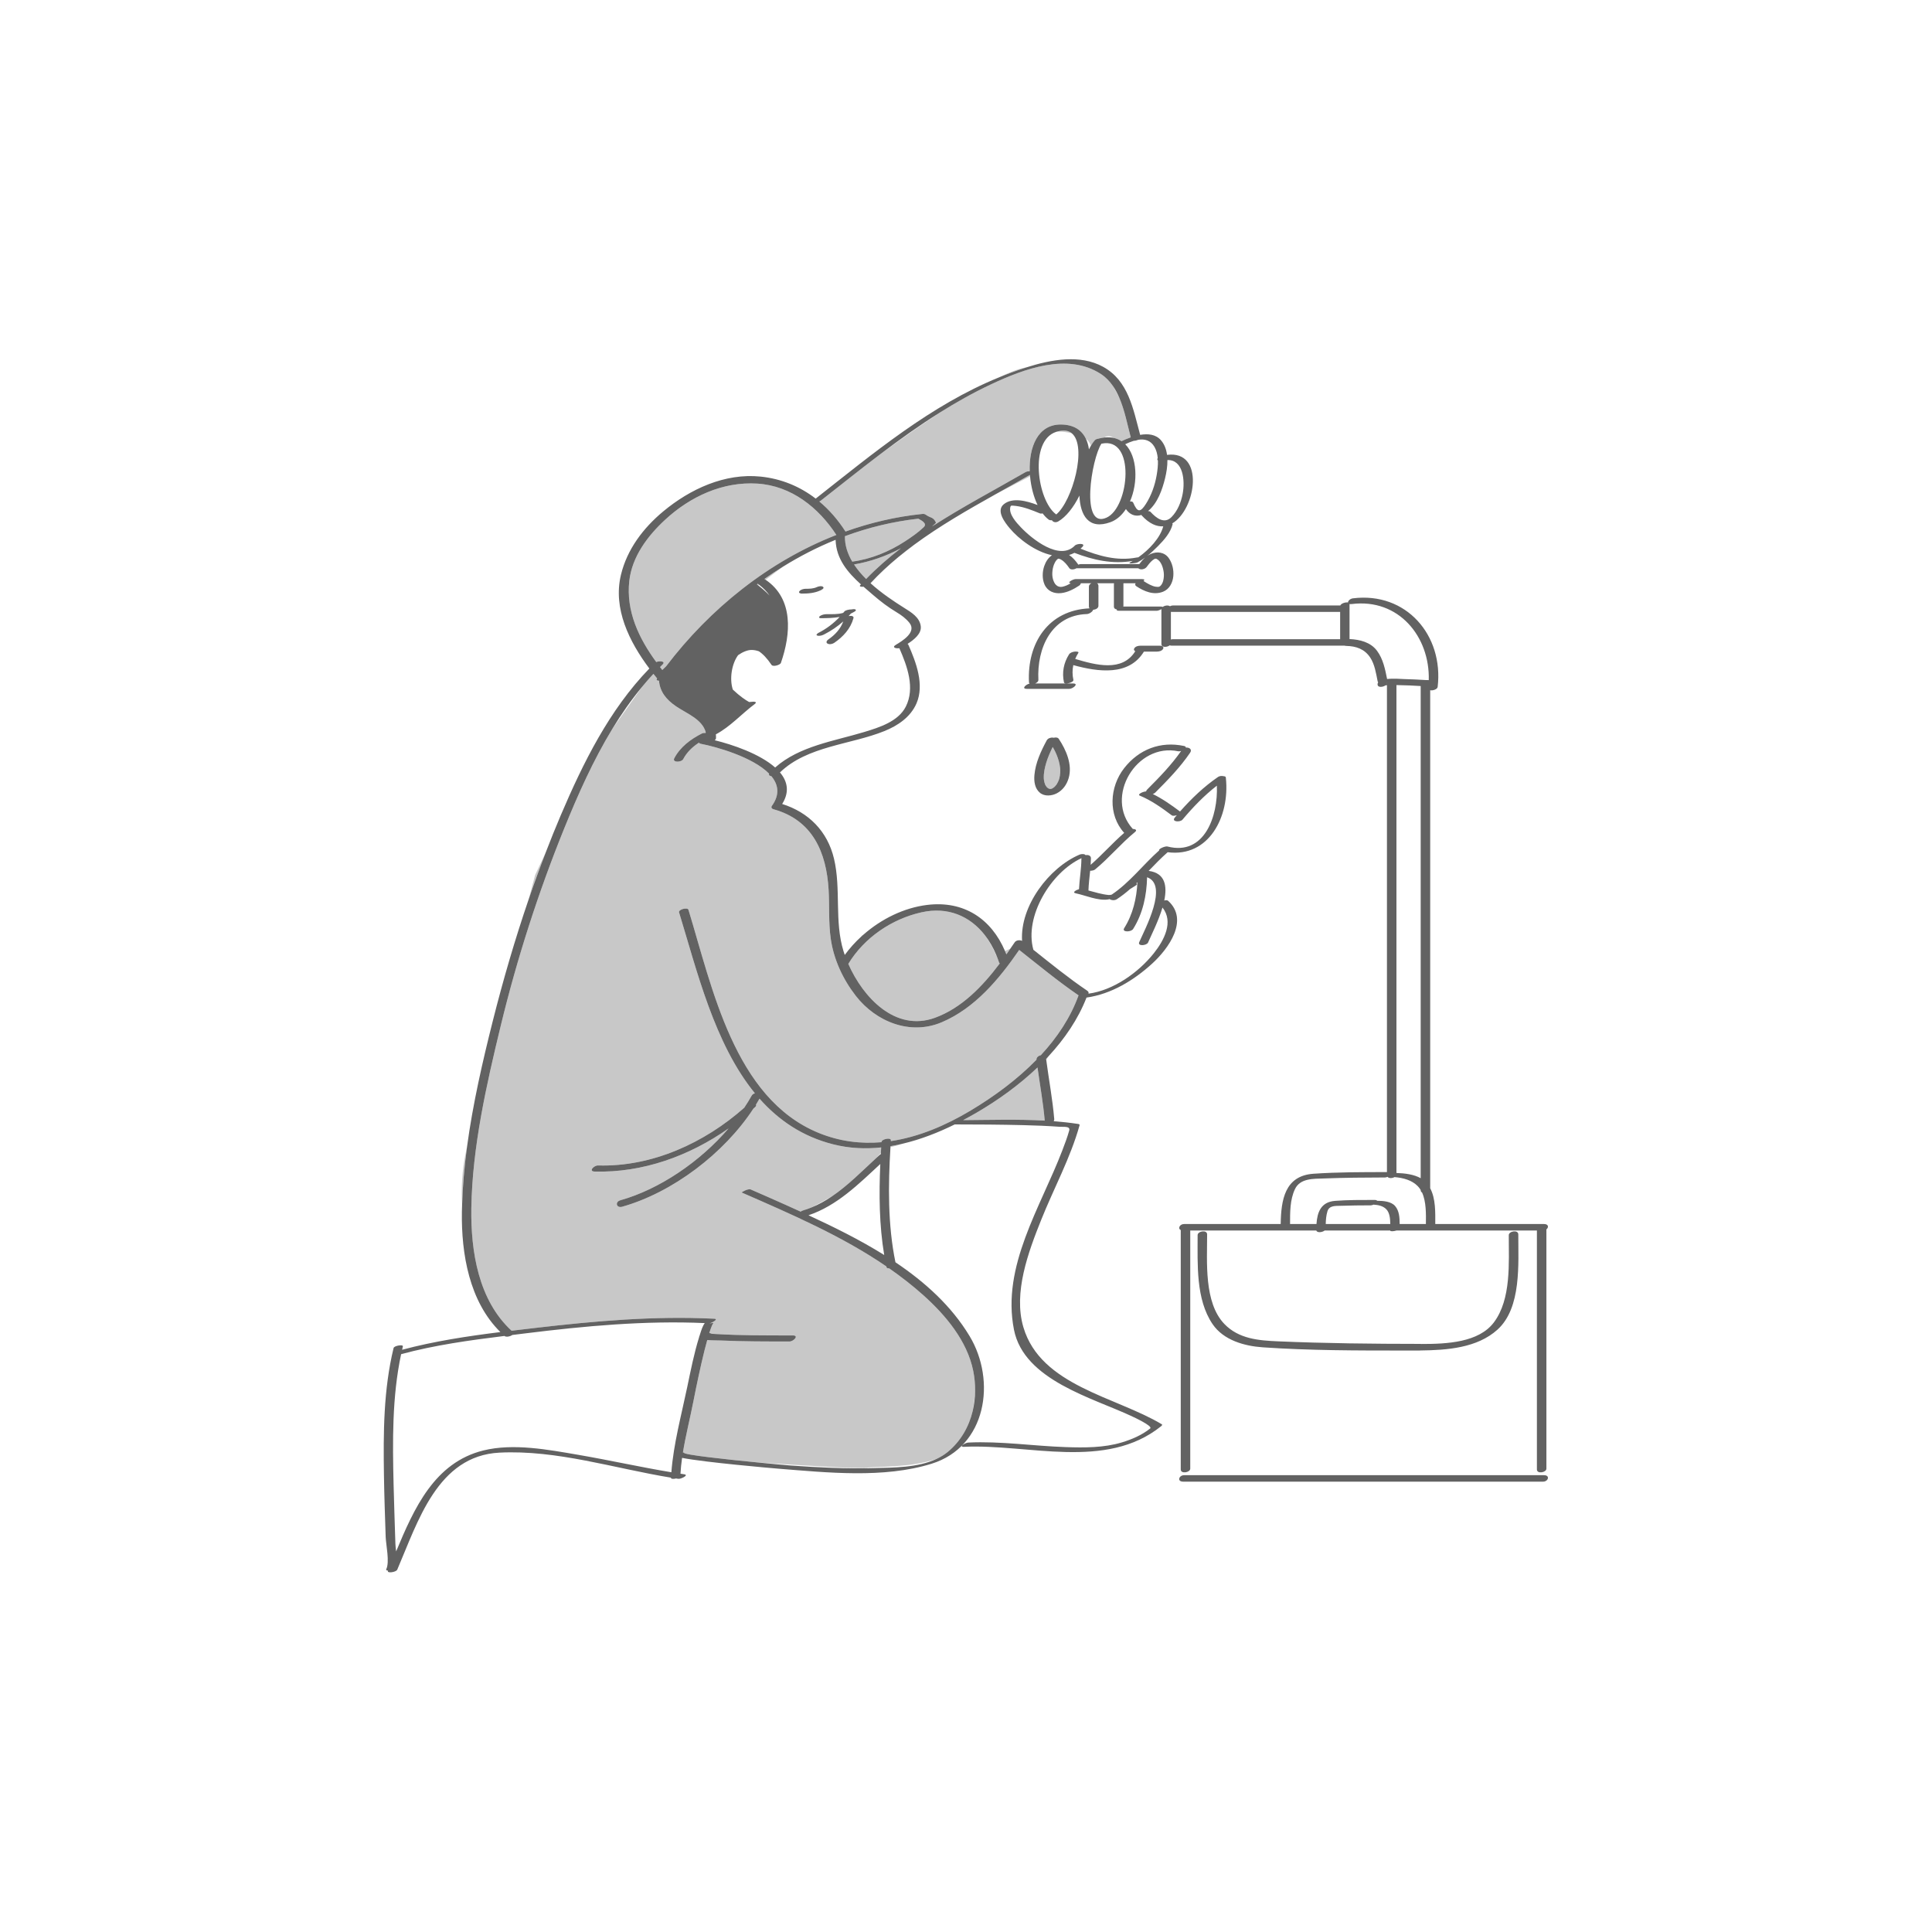 <?xml version="1.0" standalone="no"?>
<svg version="1.1" id="Layer_1" xmlns="http://www.w3.org/2000/svg" xmlns:xlink="http://www.w3.org/1999/xlink" x="0px" y="0px" width="595.28px" height="595.28px" viewBox="0 0 595.28 595.28" enable-background="new 0 0 595.28 595.28" xml:space="preserve">
<path id="color_x5F_2" fill="#c8c8c8" d="M168.133,262.696c-1.828,4.732-3.566,9.501-5.211,14.306
	c1.222-4.629,1.965-7.407,1.965-7.407L168.133,262.696z M233.482,179.86c-0.091,0.067-0.182,0.135-0.271,0.203
	c0.13,0.096,0.281,0.21,0.441,0.334c0.087-0.068,0.173-0.136,0.261-0.204C233.768,180.083,233.634,179.967,233.482,179.86z
	 M235.516,178.393c0.022,0.01,0.048,0.017,0.067,0.03c0.112,0.072,0.216,0.149,0.325,0.223c1.763-1.36,3.58-2.741,5.351-4.052
	C239.31,175.803,237.393,177.066,235.516,178.393z M281.672,167.839c-1.65,1.217-3.264,2.474-4.838,3.773L281.672,167.839z
	 M143.554,354.927c-1.202,5.612-1.484,11.194-1.183,16.538c0.174-6.034,0.72-12.108,1.538-18.18
	C143.788,353.842,143.668,354.392,143.554,354.927z M303.449,288.135c-4.504-5.785-11.297-8.898-19.59-7.023
	c-9.145,2.068-17.592,7.819-22.483,15.875c4.558,10.388,14.512,20.999,26.644,16.623c8.249-2.976,14.682-9.662,20.017-16.75
	c-0.102-0.093-0.184-0.208-0.23-0.352c-0.254-0.779-0.538-1.538-0.847-2.279l-0.072,0.032
	C306.887,294.261,305.801,291.374,303.449,288.135z M311.292,292.303l-1.631,0.725c0.144,0.338,0.296,0.668,0.431,1.016
	C310.506,293.46,310.891,292.884,311.292,292.303z M325.788,132.966c1.515,0.005,3.059,0.216,4.427,0.52
	C329.19,132.656,327.74,132.411,325.788,132.966z M257.458,166.323c-0.047,0.019-0.093,0.04-0.14,0.059
	c0.049,0.004,0.098,0.007,0.145,0.011C257.462,166.37,257.459,166.347,257.458,166.323z M265.554,288.261l-0.162,0.284
	c0.216-0.197,0.44-0.385,0.66-0.578C265.73,288.154,265.554,288.261,265.554,288.261z M252.438,154.508
	c3.089,2.577,5.792,5.705,8.072,9.267c7.557-2.705,15.44-4.561,23.562-5.408c0.53-0.055,0.837,0.005,0.984,0.124
	c0.058,0.018,0.109,0.041,0.152,0.072c1.575,1.147,2.309,0.625,3.163,2.412c0.004,0.114-0.043,0.204-0.14,0.272
	c-0.345,0.329-0.699,0.648-1.055,0.967c9.399-6.062,19.418-11.327,28.842-16.767c0.284-0.164,0.791-0.253,1.257-0.26
	c-0.246-7.317,2.423-14.373,9.512-14.384c4.075-0.006,6.532,1.74,7.797,4.396c0.843,0.661,1.307,1.43,1.552,2.123
	c0.385-0.655,0.784-1.233,1.196-1.688c0.244-0.27,0.717-0.433,1.197-0.486c0.049-0.016,0.082-0.039,0.135-0.053
	c0.584-0.147,1.137-0.236,1.671-0.293c0.018-0.013,0.034-0.028,0.052-0.041c0.873-0.654,1.936-0.357,2.855,0.186
	c0.855,0.2,1.627,0.534,2.311,0.987c0.856-0.401,1.823-0.817,2.849-1.176c-1.009-3.822-1.86-8.347-3.559-12.273
	c-0.635-1.243-1.283-2.447-1.924-3.54c-0.993-1.443-2.192-2.707-3.685-3.685c-10.218-6.701-23.783-1.578-33.854,3.152
	c-5.503,2.584-10.759,5.543-15.854,8.744c-6.353,4.206-12.804,8.781-18.392,12.862c-6.169,4.678-12.224,9.528-18.323,14.312
	C252.729,154.393,252.596,154.453,252.438,154.508z M237.717,248.876c-0.014-0.049-0.025-0.098-0.023-0.15
	c-0.023-0.11,0.008-0.242,0.126-0.406c2.535-3.505,2-6.567-0.14-9.163c-0.531-0.081-0.895-0.338-0.699-0.773
	c-5.036-5.138-16.242-8.288-21.014-9.203c-0.392-0.075-0.551-0.216-0.564-0.385c-1.999,1.297-3.748,2.936-4.882,5.084
	c-0.559,1.058-3.496,1.138-2.754-0.268c1.832-3.469,5.022-5.835,8.452-7.59c0.397-0.203,0.806-0.235,1.153-0.163
	c0.029-0.076,0.059-0.151,0.087-0.228c-1.097-4.04-5.765-5.715-9.135-8c-3.045-2.065-4.99-4.497-5.271-7.903
	c-0.554-0.004-0.926-0.173-0.631-0.591c0.023-0.033,0.047-0.064,0.07-0.097c-0.02-0.02-0.043-0.036-0.062-0.058
	c-0.366-0.445-0.73-0.902-1.094-1.362c-1.252,1.34-2.448,2.729-3.614,4.144l-9.012,12.754c-5.926,9.731-10.633,20.307-14.836,30.674
	c-8.004,19.739-14.572,40.169-19.588,60.871c-4.402,18.165-8.771,37.414-9.056,56.188c-0.2,13.292,2.175,28.363,12.401,37.762
	c2.531-0.302,5.056-0.596,7.563-0.888c18.056-2.101,36.348-3.709,54.536-2.824c0.005,0,0.01-0.001,0.015-0.001
	c0,0-0.001,0.001-0.002,0.002c0.106,0.005,0.214,0.008,0.32,0.013c1.542,0.078-0.879,1.397-1.504,1.413
	c1.884-0.047,1.337-0.654,0.732,0.894c-0.252,0.644-0.487,1.292-0.694,1.952c-0.017,0.053-0.03,0.106-0.047,0.16
	c0.214,0.021,0.414,0.062,0.582,0.134c0.065,0.028,0.114,0.06,0.162,0.092c0.443,0.03,0.888,0.045,1.315,0.07
	c7.891,0.472,15.818,0.429,23.719,0.436c1.961,0.002,0.162,1.868-1.068,1.867c-7.055-0.006-14.123,0.006-21.174-0.306
	c-1.287-0.057-2.771-0.003-4.166-0.154c-0.3,1.067-0.586,2.137-0.853,3.213c-1.292,5.229-2.4,10.503-3.439,15.788
	c-0.997,5.075-2.343,10.376-3.206,15.646c0.224,0.01,0.368,0.047,0.36,0.111c-0.077,0.62,13.009,2.031,22.74,2.983
	c14.899,1,31.558,2.007,33.362,1.646c2.458-0.492,13.616,0.1,21.713-2.763c1.227-0.581,2.381-1.278,3.424-2.14
	c4.002-3.304,6.518-7.756,7.679-12.601c0.398-1.987,0.652-4.071,0.748-6.2c0.02-2.069-0.17-4.15-0.585-6.195
	c-1.874-9.229-8.471-17.097-15.32-23.245c-3.354-3.01-6.896-5.757-10.57-8.316c-0.427,0.011-0.766-0.088-0.821-0.346
	c-0.019-0.084-0.033-0.17-0.052-0.255c-13.747-9.405-29.344-16.108-44.535-22.753c-0.226-0.099,1.97-1.297,2.736-0.962
	c3.779,1.653,7.563,3.298,11.321,4.996c1.347,0.608,2.71,1.226,4.082,1.853c0.176-0.149,0.39-0.285,0.694-0.373
	c0.907-0.261,1.785-0.583,2.648-0.933c1.742-0.888,3.995-2.077,6.214-3.362c4.976-3.363,9.337-7.82,13.71-11.849
	c0.537-0.586,1.023-1.122,1.439-1.582c0.032-0.565,0.064-1.13,0.1-1.692c-4.889,0.516-9.839,0.294-14.757-0.947
	c-9.521-2.402-16.871-7.46-22.734-14.075c-0.353,0.62-0.713,1.237-1.094,1.851c0.129,0.18,0.085,0.426-0.261,0.743
	c-0.165,0.151-0.339,0.294-0.506,0.444c-9.049,13.844-24.932,25.879-40.457,30.256c-1.787,0.504-2.316-1.497-0.535-1.999
	c12.1-3.411,24.53-11.899,33.318-22.127c-12.045,8.474-26.48,13.711-41.285,13.282c-1.965-0.057-0.18-1.91,1.066-1.874
	c16.607,0.481,32.758-6.903,45.049-17.787c0.826-1.248,1.615-2.505,2.316-3.777c0.179-0.324,0.553-0.549,0.973-0.676
	c-12.479-15.24-17.857-37.752-23.372-55.749c-0.267-0.869,2.621-1.681,2.898-0.776c7.304,23.838,14.126,58.096,40.099,68.725
	c6.449,2.64,12.968,3.427,19.385,2.873c0.004-0.048,0.007-0.097,0.01-0.145c0.053-0.792,2.94-1.412,2.875-0.443
	c-0.006,0.083-0.011,0.167-0.016,0.25c8.561-1.267,16.897-4.812,24.603-9.427c7.099-4.251,14.244-9.464,20.271-15.641
	c-0.077-0.704,0.615-1.232,1.345-1.412c5.019-5.425,9.138-11.563,11.615-18.431c-6.345-4.336-12.251-9.245-18.286-13.993
	c-6.184,8.991-13.689,17.997-23.924,22.306c-9.676,4.074-20.207-0.157-26.425-8.162c-3.951-5.087-6.802-11.181-7.716-17.598
	c-0.715-5.018-0.366-10.021-0.658-15.061c-0.669-11.581-4.944-21.517-16.973-24.832c-0.291-0.08-0.46-0.2-0.553-0.337
	c-0.145-0.05-0.229-0.079-0.229-0.079S237.616,248.913,237.717,248.876z M274.369,353.428c0.91-0.156,2.218-0.464,3.852-1.06
	c-1.272,0.302-2.551,0.576-3.836,0.787C274.379,353.246,274.374,353.337,274.369,353.428z M282.947,159.817
	c-7.814,0.873-15.379,2.714-22.612,5.39c-0.052,2.786,0.816,5.406,2.256,7.836c5.74-0.758,11.388-3.07,16.225-6.229
	c2.019-1.319,4.038-2.698,5.786-4.37C285.795,161.303,283.95,160.359,282.947,159.817z M306.719,152.3l10.66-5.535
	c-0.014-0.15-0.033-0.3-0.044-0.451C313.856,148.316,310.296,150.295,306.719,152.3z M322.321,326.255
	c0.013,0.103,0.028,0.206,0.042,0.309c0.203-0.325,0.434-0.693,0.696-1.114C322.813,325.718,322.573,325.992,322.321,326.255z
	 M300.842,342.866c-1.336,0.775-2.698,1.531-4.083,2.264c8.29-0.053,16.788-0.32,25.141,0.149c-0.483-5.5-1.461-10.913-2.226-16.372
	C313.918,334.396,307.357,339.086,300.842,342.866z M233.366,149.008c-10.673-0.676-20.685,3.982-28.423,11.131
	c-5.37,4.96-10.203,11.346-11.043,18.836c-1.048,9.337,2.939,17.688,8.302,25.011c1.016-0.425,3.01-0.274,1.946,0.759
	c-0.266,0.258-0.518,0.53-0.779,0.792c0.231,0.3,0.463,0.6,0.698,0.896c0.285-0.275,0.68-0.655,1.178-1.134
	c13.554-17.828,31.691-32.375,52.454-40.472C252.205,156.365,243.781,149.667,233.366,149.008z M316.187,113.21
	c-0.103,0.018-0.196,0.032-0.3,0.05c-2.088,0.36-4.844,1.429-8.025,2.989c1.111-0.453,2.224-0.901,3.354-1.317
	C312.785,114.353,314.455,113.762,316.187,113.21z M266.862,178.398c3.313-3.424,6.919-6.558,10.726-9.473
	c-4.526,2.421-9.435,4.14-14.447,4.996C264.184,175.5,265.457,176.995,266.862,178.398z M322.355,235.046
	c-0.459,1.538-0.811,3.16-0.742,4.774c0,0.013,0,0.018,0.001,0.025c0.001,0.012,0.001,0.02,0.003,0.037
	c0.006,0.063,0.01,0.125,0.017,0.187c0.013,0.12,0.026,0.24,0.045,0.359c0.034,0.222,0.077,0.442,0.136,0.659
	c0.057,0.212,0.124,0.423,0.209,0.626c0.025,0.061,0.054,0.12,0.081,0.179c0.024,0.046,0.054,0.101,0.07,0.127
	c0.096,0.158,0.2,0.311,0.32,0.451c0.053,0.062,0.106,0.122,0.163,0.179c0.011,0.011,0.01,0.01,0.018,0.018
	c0.121,0.099,0.247,0.191,0.385,0.267c0.02,0.011,0.047,0.024,0.074,0.038c0.028,0.011,0.057,0.024,0.085,0.034
	c0.067,0.023,0.136,0.043,0.204,0.061c0.064,0.006,0.151,0.01,0.225,0.013c0.061-0.004,0.12-0.01,0.18-0.017
	c0.071-0.017,0.149-0.035,0.21-0.052c0.069-0.029,0.138-0.059,0.204-0.092c0.044-0.021,0.086-0.045,0.129-0.068
	c0.012-0.007,0.023-0.015,0.033-0.021c0.156-0.104,0.308-0.215,0.451-0.336c0.001-0.001,0.001-0.001,0.002-0.002
	c0.068-0.065,0.135-0.131,0.2-0.2c0.146-0.154,0.284-0.314,0.412-0.483c0.013-0.017,0.019-0.024,0.027-0.036
	c0.001-0.002,0.001-0.002,0.003-0.004c0.059-0.086,0.115-0.173,0.168-0.262c0.237-0.393,0.438-0.808,0.593-1.239
	c0.009-0.025,0.025-0.073,0.038-0.114c0.008-0.023,0.016-0.047,0.022-0.07c0.034-0.116,0.067-0.232,0.096-0.349
	c0.06-0.243,0.111-0.489,0.149-0.736c0.086-0.56,0.125-1.126,0.111-1.692c-0.002-0.079-0.004-0.157-0.007-0.235
	c-0.003-0.036-0.005-0.074-0.006-0.09c-0.011-0.151-0.024-0.302-0.042-0.453c-0.036-0.315-0.082-0.628-0.143-0.94
	c-0.138-0.712-0.328-1.415-0.568-2.1c-0.43-1.225-0.938-2.272-1.559-3.329C323.551,231.787,322.82,233.488,322.355,235.046z"></path>
<path id="color_x5F_1" d="M263.397,188.387c-0.402,0.247-0.812,0.464-1.227,0.655c-0.225,0.267-0.456,0.526-0.691,0.781
	c0.827-0.174,1.667-0.012,1.485,0.646c-0.903,3.268-3.175,5.722-5.924,7.6c-0.544,0.372-1.453,0.574-2.061,0.237
	c-0.621-0.345-0.205-0.974,0.219-1.262c2.063-1.41,3.773-3.229,4.623-5.576c-1.779,1.592-3.779,2.927-5.932,4.03
	c-0.566,0.29-1.398,0.532-2.033,0.345c-0.647-0.19,0.058-0.708,0.33-0.848c2.47-1.265,4.654-2.908,6.529-4.906
	c-1.899,0.34-3.867,0.387-5.839,0.388c-0.583,0-0.626-0.399-0.186-0.693c0.595-0.396,1.346-0.549,2.049-0.549
	c1.635-0.001,3.452,0.087,5.06-0.397c0.125-0.154,0.266-0.29,0.387-0.447c0.281-0.364,1.471-0.649,2.186-0.618
	c0.28-0.059,0.563-0.094,0.839-0.077C263.753,187.729,263.887,188.087,263.397,188.387z M253.621,180.841
	c-0.44-0.408-1.434-0.184-1.901,0.034c-1.129,0.525-2.263,0.533-3.487,0.535c-0.639,0-1.506,0.232-1.921,0.759
	c-0.426,0.54,0.361,0.729,0.753,0.729c1.984-0.001,3.929-0.157,5.753-1.004C253.082,181.77,254.09,181.277,253.621,180.841z
	 M326.023,172.153c0.003-0.001,0.008-0.002,0.012-0.003c0.001,0,0.002-0.001,0.004-0.001c-0.004,0-0.008,0.001-0.011,0.002
	C326.027,172.15,326.024,172.152,326.023,172.153z M352.463,200.768c1.332,0,2.665,0,3.997,0c0.674,0,1.527-0.198,1.903-0.827
	c0.348-0.584-0.294-0.99-0.823-0.99c-2.054,0-4.107,0-6.161,0c-0.674,0-1.527,0.198-1.902,0.827
	c-0.237,0.397-0.014,0.708,0.318,0.869c-4.039,6.5-12.162,4.255-18.506,2.383c0.263-0.635,0.582-1.256,0.964-1.861
	c0.319-0.504-1.062-0.416-1.19-0.396c-0.598,0.096-1.34,0.316-1.681,0.856c-1.655,2.619-2.218,5.598-1.553,8.628
	c0.167,0.76,3.077,0.037,2.898-0.776c-0.343-1.558-0.335-3.081-0.024-4.547C338.34,207.037,347.848,208.357,352.463,200.768z
	 M323.06,325.451c-0.247,0.267-0.486,0.541-0.738,0.805c0.013,0.103,0.028,0.206,0.042,0.309c0.801,6.099,1.948,12.126,2.466,18.264
	c0.02,0.233-0.049,0.445-0.169,0.633c2.508,0.194,4.998,0.462,7.462,0.837c0.229,0.035,0.603,0.094,0.511,0.418
	c-2.837,10.125-7.947,19.438-11.838,29.167c-3.928,9.82-8.634,22.381-5.475,33.053c5.349,18.075,28.451,21.391,42.649,29.905
	c0.298,0.179-0.108,0.517-0.234,0.617c-17.025,13.653-40.943,5.39-60.644,6.329c-1.932,0.092,0.365-1.27,1.217-1.311
	c10.047-0.479,19.992,1.057,30.014,1.398c5.74,0.195,11.805,0.235,17.355-1.451c3.104-0.942,6.167-2.25,8.719-4.296
	c0.912-0.731-5.306-3.587-5.492-3.675c-12.169-5.76-33.388-11.138-36.482-26.74c-3.883-19.582,8.203-37.735,14.897-55.255
	c0.769-2.011,1.536-4.035,2.117-6.11c0.41-1.463-1.71-1.075-2.93-1.165c-3.727-0.274-7.462-0.416-11.196-0.508
	c-7.045-0.174-14.092-0.216-21.14-0.22c-5.089,2.514-10.453,4.61-15.95,5.915c-1.272,0.302-2.551,0.576-3.836,0.787
	c-0.006,0.091-0.011,0.182-0.016,0.273c-0.72,11.725-0.842,23.984,1.531,35.495c9.132,6.131,17.25,13.471,22.83,22.719
	c8.318,13.788,5.232,34.09-11.684,39.356c-14.765,4.597-32.267,2.711-47.396,1.51c-1.654-0.131-22.503-1.927-29.489-3.313
	c-0.232,1.633-0.402,3.26-0.496,4.874c0.386,0.059,0.771,0.125,1.156,0.182c1.57,0.232-1.042,1.516-1.82,1.4
	c-0.229-0.034-0.459-0.075-0.688-0.11c-0.774,0.198-1.601,0.161-1.584-0.202c0.001-0.017,0.003-0.033,0.004-0.05
	c-17.389-2.84-35.172-8.611-52.858-7.708c-19.073,0.973-25.128,21.298-31.466,36.033c-0.365,0.849-3.197,1.165-2.881,0.429
	c0.014-0.032,0.027-0.064,0.041-0.096c-0.209-0.015-0.393-0.059-0.507-0.164c-0.012-0.01-0.022-0.021-0.034-0.032
	c-0.068-0.063-0.068-0.139-0.026-0.222c-0.002,0-0.005,0.001-0.007,0.002c1.133-2.165-0.082-7.616-0.159-9.956
	c-0.209-6.299-0.435-12.598-0.533-18.9c-0.207-13.148-0.148-26.496,2.968-39.327c0.18-0.743,3.026-1.175,2.861-0.497
	c-0.083,0.343-0.154,0.688-0.234,1.032c9.838-2.63,20.093-4.188,30.281-5.453c-9.575-9.422-12.059-24.072-11.862-37.038
	c0.01-0.642,0.036-1.285,0.054-1.928c0.174-6.034,0.72-12.108,1.538-18.18c1.764-13.087,4.765-26.147,7.924-38.689
	c3.185-12.646,6.853-25.222,11.089-37.594c1.645-4.804,3.383-9.574,5.211-14.306c1.489-3.854,3.021-7.69,4.64-11.485
	c6.896-16.164,14.954-32.497,27.304-45.229c-6.17-8.229-11.257-18.44-8.756-28.851c1.889-7.864,6.854-14.42,13.007-19.539
	c8.289-6.896,18.995-11.884,30.026-10.748c6.459,0.666,12.155,3.074,16.977,6.783c17.75-13.965,35.447-28.788,56.531-37.377
	c1.111-0.453,2.224-0.901,3.354-1.317c1.57-0.58,3.24-1.17,4.972-1.722c7.694-2.449,16.621-4.088,23.693-0.198
	c7.825,4.304,9.271,13.027,11.418,20.973c2.439-0.422,4.841-0.17,6.431,1.679c1.085,1.262,1.637,2.829,1.855,4.49
	c11.727-1.53,8.969,16.841,1.57,21.136c0.117,0.044,0.183,0.11,0.159,0.207c-0.643,2.617-2.648,4.884-4.504,6.755
	c-1.041,1.05-2.141,2.089-3.315,3.025c0.331-0.229,0.679-0.434,1.052-0.594c1.982-0.855,4.253-0.575,5.56,1.263
	c1.125,1.581,1.577,3.656,1.408,5.574c-0.177,2-1.191,4.011-3.151,4.79c-2.884,1.146-5.793-0.071-8.235-1.679
	c-0.43-0.283-0.435-0.617-0.219-0.917c-1.255,0-2.51,0-3.766,0c0,0,0,0,0,0.001c0,2.31,0,4.62,0,6.93
	c0,0.086-0.018,0.167-0.044,0.246c3.837,0,7.675,0,11.511,0c0.335,0,0.536,0.041,0.647,0.105c0.599-0.453,1.706-0.603,2.228-0.199
	c0.242-0.147,0.543-0.245,0.893-0.245c17.195,0,34.391,0,51.587,0c0.267-0.662,1.638-1.052,2.378-0.928
	c-0.006-0.489,0.648-1.163,1.51-1.271c16.396-2.057,27.986,11.348,26.113,27.29c-0.086,0.736-1.474,1.206-2.303,1.029
	c0,51.147,0,102.294,0,153.442c1.714,3.235,1.578,7.456,1.566,11.026c11.168,0,22.335,0,33.503,0c1.458,0,1.476,1.085,0.738,1.652
	c0,24.572,0,49.145,0,73.718c0,1.21-2.926,1.707-2.926,0.258c0-24.546,0-49.093,0-73.639c-14.406,0-28.813,0-43.22,0
	c-0.848,0.276-1.967,0.33-1.968,0.051c0-0.016,0.001-0.035,0.001-0.051c-6.732,0-13.464,0-20.195,0
	c-0.695,0.583-2.385,0.796-2.578,0c-12.949,0-25.898,0-38.849,0c0,24.46,0,48.921,0,73.381c0,1.21-2.926,1.707-2.926,0.258
	c0-24.592,0-49.185,0-73.777c-0.993-0.446-0.319-1.85,1.032-1.85c9.92,0,19.84,0,29.76,0c0.124-7.346,1.21-14.883,10.111-15.495
	c7.515-0.517,15.095-0.501,22.628-0.51c0-49.928,0-99.855,0-149.783c0-0.08,0.015-0.157,0.038-0.23
	c-0.223,0.017-0.383,0.032-0.493,0.044c-0.794,0.577-2.29,0.695-2.419-0.13c-0.049-0.311,0.021-0.573,0.176-0.794
	c-0.082-0.099-0.146-0.216-0.176-0.361c-0.486-2.43-0.894-5.19-2.29-7.298c-1.72-2.597-4.315-3.507-7.36-3.568
	c-0.209-0.004-0.384-0.037-0.538-0.083c-0.021,0.001-0.04,0.005-0.061,0.005c-17.711,0-35.423,0-53.134,0
	c-0.276,0-0.496-0.042-0.674-0.109c-0.778,0.64-2.56,0.729-2.56-0.366c0-3.594,0-7.188,0-10.781c0-0.003,0.001-0.007,0.002-0.011
	c-0.451,0.276-1.091,0.519-1.462,0.519c-3.851,0-7.701,0-11.551,0c-0.72,0-0.854-0.179-0.694-0.404
	c-0.517-0.064-0.931-0.339-0.931-0.89c0-2.31,0-4.62,0-6.93c0-0.088,0.019-0.171,0.047-0.251c-1.749,0-3.498,0-5.246,0
	c0.259,0.161,0.432,0.419,0.432,0.794c0,2.053,0,4.107,0,6.161c0,0.722-0.846,1.172-1.629,1.197
	c-0.086,0.518-1.164,1.308-1.926,1.331c-10.981,0.334-15.448,10.597-14.947,20.288c0.025,0.488-0.444,0.877-1.011,1.1
	c3.892,0,7.782,0,11.674,0c1.96,0-0.032,1.656-1.123,1.656c-4.364,0-8.728,0-13.091,0c-1.808,0-0.254-1.406,0.854-1.625
	c-0.115-0.085-0.193-0.199-0.201-0.355c-0.627-12.146,5.996-22.284,18.646-22.82c-0.113-0.149-0.186-0.333-0.186-0.568
	c0-2.053,0-4.107,0-6.161c0-0.452,0.333-0.794,0.771-0.997c-1.084,0-2.17,0-3.254,0c-0.051,0.273-0.252,0.543-0.502,0.708
	c-1.667,1.098-3.523,2.081-5.536,2.317c-2.203,0.258-4.264-0.591-5.167-2.692c-0.741-1.726-0.678-3.888-0.069-5.645
	c0.481-1.387,1.254-2.569,2.374-3.335c-5.063-1.063-10.175-4.92-13.037-8.331c-1.448-1.726-4.286-5.366-1.789-7.387
	c2.682-2.169,6.957-1.047,10.395,0.252c-1.223-2.536-2.029-5.661-2.314-8.834c-0.014-0.15-0.033-0.3-0.044-0.451
	c-3.479,2.002-7.039,3.981-10.616,5.985c-8.544,4.788-17.18,9.735-25.047,15.539c-1.65,1.217-3.264,2.474-4.838,3.773
	c-3.045,2.514-5.939,5.188-8.611,8.082c3.34,3.038,7.184,5.598,10.363,7.592c2.174,1.363,4.777,2.898,5.117,5.667
	c0.279,2.267-2.034,4.124-4.071,5.434c0.115,0.082,0.209,0.186,0.269,0.321c2.35,5.328,4.988,12.254,2.481,18.026
	c-1.828,4.209-5.737,6.845-9.879,8.517c-10.45,4.217-23.753,4.583-32.181,12.745c2.317,2.745,3.021,5.993,0.678,9.721
	c8.137,2.558,13.975,8.391,15.979,16.89c2.208,9.36,0.065,19.264,2.921,28.459c0.119,0.385,0.25,0.774,0.386,1.165
	c1.486-2.036,3.206-3.945,5.105-5.685c0.216-0.197,0.44-0.385,0.66-0.578c5.541-4.856,12.491-8.276,19.612-9.15
	c11.336-1.392,19.773,4.3,23.997,14.211c0.144,0.338,0.296,0.668,0.431,1.016c0.414-0.583,0.799-1.16,1.2-1.741
	c0.458-0.664,0.929-1.332,1.37-1.987c0.447-0.665,1.637-0.774,2.258-0.41c-0.68-10.786,8.344-22.585,17.675-26.575
	c0.76-0.325,1.753-0.197,1.87,0.148c0.801-0.158,1.682,0.107,1.673,0.967c-0.007,0.673-0.042,1.344-0.089,2.014
	c3.593-3.123,6.738-6.728,10.335-9.846c-5.043-5.535-4.525-14.173-0.003-19.946c4.545-5.801,11.185-8.363,18.426-6.83
	c0.465,0.099,0.604,0.286,0.554,0.5c0.996-0.115,2.067,0.504,1.337,1.577c-3.094,4.542-6.909,8.448-10.781,12.321
	c-0.193,0.193-0.457,0.321-0.744,0.396c3.006,1.471,5.724,3.391,8.413,5.403c3.513-3.976,7.349-7.664,11.739-10.667
	c0.456-0.312,1.188-0.356,1.723-0.213c0.357,0.022,0.623,0.134,0.649,0.368c0.005,0.048,0.008,0.097,0.013,0.145
	c0.004,0.021,0.006,0.042,0.006,0.063c1.253,11.888-5.26,24.51-17.942,22.844c-0.013,0.012-0.021,0.023-0.034,0.035
	c-2.05,1.801-3.939,3.766-5.828,5.727c0.037,0.001,0.076-0.001,0.109,0.003c5.01,0.694,5.647,4.633,4.713,9.113
	c0.487-0.113,0.949-0.125,1.163,0.067c6.577,5.921,0.116,14.805-4.896,19.377c-5.638,5.143-12.573,9.385-20.224,10.463
	C332.179,314.022,328.043,320.07,323.06,325.451z M427.365,210.259c0.034,0.218-0.032,0.418-0.16,0.596
	C427.324,210.715,427.406,210.522,427.365,210.259z M428.369,377.14c-0.018-1.665-0.198-3.494-1.234-4.554
	c-1.012-1.035-2.48-1.332-3.947-1.417c-0.279,0.129-0.566,0.214-0.811,0.215c-3.126,0.006-6.256,0.038-9.38,0.146
	c-1.519,0.053-3.443-0.143-3.999,1.715c-0.381,1.273-0.484,2.58-0.518,3.895C415.109,377.14,421.739,377.14,428.369,377.14z
	 M438.158,367.433c-0.253-0.141-0.422-0.373-0.422-0.718c0-0.023,0-0.046,0-0.068c-0.256-0.419-0.545-0.811-0.885-1.159
	c-1.852-1.895-4.489-2.567-7.188-2.807c-0.682,0.389-1.743,0.435-2.151-0.08c-0.267,0.119-0.539,0.196-0.771,0.197
	c-6.303,0.01-12.616,0.073-18.916,0.304c-3.1,0.113-7.211-0.094-8.814,3.257c-1.572,3.286-1.521,7.183-1.523,10.782
	c2.713,0,5.426,0,8.139,0c0.244-3.606,1.346-6.803,5.747-7.138c4.024-0.306,8.093-0.275,12.128-0.282
	c0.485-0.001,0.727,0.101,0.802,0.254c1.985,0.02,4.345,0.207,5.565,1.633c1.27,1.484,1.385,3.589,1.389,5.533
	c2.694,0,5.39,0,8.084,0C439.383,374.105,439.463,370.254,438.158,367.433z M430.267,211.094c0,50.106,0,100.212,0,150.319
	c2.602,0.088,5.37,0.426,7.47,1.611c0-50.548,0-101.096,0-151.644c-1.166-0.07-2.333-0.138-3.5-0.186
	c-1.322-0.055-2.646-0.097-3.971-0.111C430.266,211.087,430.267,211.09,430.267,211.094z M415.813,196.902
	c3.173,0.155,6.483,0.939,8.479,3.632c1.854,2.504,2.472,5.575,3.072,8.569c0.008,0.039,0.004,0.075,0.008,0.113
	c2.028-0.22,4.476-0.007,5.107,0.01c2.281,0.061,4.563,0.163,6.841,0.31c0.238,0.015,0.56,0.012,0.903,0.016
	c0.373-13.381-9.269-25.248-23.727-23.435c-0.288,0.036-0.51,0.025-0.685-0.014C415.813,189.703,415.813,193.303,415.813,196.902z
	 M360.771,197.054c0.182-0.066,0.384-0.107,0.606-0.107c17.179,0,34.358,0,51.538,0c0-2.803,0-5.605,0-8.408
	c-17.276,0-34.555,0-51.831,0c-0.113,0-0.217-0.008-0.313-0.021C360.771,191.364,360.771,194.209,360.771,197.054z M335.367,274.373
	c2.058,0.549,4.146,1.196,6.205,1.389c0.293,0.027,0.614-0.019,0.949-0.109c5.602-3.757,9.646-9.2,14.656-13.645
	c-0.384-0.389,1.81-1.376,2.529-1.19c11.48,2.972,15.632-9.478,15.229-18.737c-3.932,3.046-7.387,6.66-10.592,10.465
	c-0.722,0.856-3.516,0.714-2.369-0.646c0.207-0.246,0.419-0.486,0.628-0.73c-0.6,0.2-1.257,0.277-1.568,0.043
	c-3.105-2.327-6.224-4.559-9.827-6.06c-0.901-0.376,0.922-1.26,1.926-1.31c0.022-0.172,0.117-0.364,0.328-0.575
	c3.748-3.749,7.438-7.535,10.477-11.893c-0.328,0.108-0.648,0.158-0.885,0.108c-12.824-2.715-22.915,14.071-14.029,23.917
	c0.815,0.035,1.435,0.346,0.681,0.963c-4.362,3.574-7.958,7.978-12.321,11.551c-0.305,0.25-0.921,0.379-1.488,0.383
	C335.693,270.323,335.433,272.341,335.367,274.373z M318.403,292.645c5.442,4.325,10.832,8.714,16.597,12.613
	c0.404,0.273,0.484,0.596,0.375,0.9c7.667-0.998,15.398-6.509,20.101-12.402c3.222-4.037,6.201-9.726,2.705-14.133
	c-1.25,4.195-3.445,8.482-4.448,10.789c-0.408,0.937-3.307,1.232-2.717-0.127c1.739-3.999,9.1-17.613,2.419-19.992
	c-0.134,5.609-1.284,11.14-4.3,15.941c-0.624,0.993-3.576,1.055-2.752-0.258c2.699-4.296,3.819-9.154,4.08-14.145
	c-0.116,0.113-0.233,0.225-0.351,0.337c0.313,0.131,0.336,0.382-0.337,0.778c-0.522,0.307-1.051,0.645-1.584,0.987
	c-1.295,1.133-2.65,2.2-4.113,3.152c-0.637,0.414-1.702,0.313-2.188-0.051c-0.155,0.033-0.309,0.079-0.466,0.103
	c-3.133,0.476-7.01-1.284-9.98-1.895c-1.173-0.242,0.022-0.988,1.012-1.276c0.155-3.112,0.709-6.195,0.741-9.325
	c0.001-0.08,0.014-0.156,0.033-0.229C323.861,268.719,315.514,282.342,318.403,292.645z M261.376,296.987
	c4.558,10.388,14.512,20.999,26.644,16.623c8.249-2.976,14.682-9.662,20.017-16.75c-0.102-0.093-0.184-0.208-0.23-0.352
	c-0.254-0.779-0.538-1.538-0.847-2.279c-0.934-2.243-2.111-4.297-3.51-6.094c-4.504-5.785-11.297-8.898-19.59-7.023
	C274.715,283.18,266.268,288.931,261.376,296.987z M204.148,204.744c-0.266,0.258-0.518,0.53-0.779,0.792
	c0.231,0.3,0.463,0.6,0.698,0.896c0.285-0.275,0.68-0.655,1.178-1.134c13.554-17.828,31.691-32.375,52.454-40.472
	c-5.494-8.461-13.918-15.159-24.333-15.818c-10.673-0.676-20.685,3.982-28.423,11.131c-5.37,4.96-10.203,11.346-11.043,18.836
	c-1.048,9.337,2.939,17.688,8.302,25.011C203.218,203.561,205.212,203.711,204.148,204.744z M233.913,180.193
	c-0.146-0.11-0.279-0.226-0.431-0.333c-0.091,0.067-0.182,0.135-0.271,0.203c0.13,0.096,0.281,0.21,0.441,0.334
	c0.879,0.676,2.174,1.749,3.479,3.113C236.289,182.297,235.219,181.186,233.913,180.193z M217.691,227.506
	c-0.02,0.007-0.041,0.011-0.062,0.018c0.021,0.002,0.043,0.002,0.063,0.005C217.693,227.521,217.691,227.514,217.691,227.506z
	 M266.061,180.774c-0.76,0.075-1.398-0.042-1.005-0.477c0.071-0.078,0.147-0.151,0.218-0.229c-4.104-3.719-7.621-7.841-7.811-13.675
	c-0.001-0.023-0.004-0.046-0.005-0.07c-0.047,0.019-0.093,0.04-0.14,0.059c-5.574,2.268-10.938,5.033-16.06,8.211
	c-1.949,1.209-3.866,2.473-5.743,3.799c0.022,0.01,0.048,0.017,0.067,0.03c0.112,0.072,0.216,0.149,0.325,0.223
	c8.657,5.855,7.792,16.716,4.702,25.598c-0.237,0.681-2.446,1.28-2.882,0.631c-1.377-2.052-2.688-3.402-3.906-4.204
	c-0.718-0.25-1.479-0.41-2.269-0.41c-1.214,0-2.733,0.616-4.133,1.602c-1.965,2.675-2.71,7.313-1.625,10.613
	c2.235,2.108,3.938,3.238,5.028,3.832c0.292-0.007,0.593-0.03,0.91-0.079c0.515-0.08,1.732-0.007,0.86,0.653
	c-4.245,3.213-7.599,7.036-12.024,9.38c0.036,0.376,0.057,0.763,0.043,1.174c-0.008,0.249-0.168,0.467-0.404,0.644
	c5.445,1.329,13.857,4.167,18.628,8.403c7.513-6.639,18.167-8.124,27.49-10.953c4.551-1.381,10.419-3.2,12.756-7.786
	c2.931-5.754,0.436-12.525-1.977-18.021c-1.063,0.159-2.429-0.224-1.088-1.036c1.891-1.144,6.536-3.881,4.182-6.792
	c-1.095-1.355-2.436-2.34-3.928-3.236c-2.698-1.621-4.831-3.254-7.217-5.303C268.06,182.503,267.05,181.646,266.061,180.774z
	 M277.588,168.925c-4.526,2.421-9.435,4.14-14.447,4.996c1.043,1.58,2.316,3.074,3.722,4.477
	C270.176,174.974,273.781,171.84,277.588,168.925z M284.602,162.444c1.193-1.141-0.651-2.085-1.654-2.627
	c-7.814,0.873-15.379,2.714-22.612,5.39c-0.052,2.786,0.816,5.406,2.256,7.836c5.74-0.758,11.388-3.07,16.225-6.229
	C280.834,165.496,282.854,164.117,284.602,162.444z M330.215,133.486c-1.024-0.83-2.475-1.075-4.427-0.52
	c-0.129,0.037-0.249,0.058-0.382,0.102c-8.393,2.757-5.768,21.105-0.067,25.362c0.038,0.028,0.063,0.058,0.094,0.087
	C330.402,154.459,335.105,137.446,330.215,133.486z M353.4,174.568c-0.421,0.605-1.16,0.917-1.896,0.853
	c-0.244-0.021-0.557-0.141-0.76-0.33c-6.334,0-12.668,0-19.003,0c-0.024,0-0.041-0.002-0.063-0.003
	c-0.7,0.423-1.802,0.543-2.197-0.025c-0.703-1.01-1.514-2.082-2.621-2.676c-0.317-0.17-0.498-0.235-0.77-0.248
	c-0.003,0-0.003,0-0.005,0c-0.008,0.001-0.017,0.002-0.024,0.004c-0.045,0.031-0.167,0.106-0.255,0.165
	c-0.043,0.049-0.252,0.246-0.298,0.3c-0.188,0.223-0.327,0.415-0.548,0.863c-0.368,0.753-0.584,1.519-0.682,2.44
	c-0.095,0.898-0.08,1.678,0.161,2.556c0.197,0.719,0.59,1.497,1.019,1.833c0.416,0.326,0.48,0.368,0.887,0.472
	c0.028,0.007,0.165,0.029,0.203,0.037c0.078,0.01,0.158,0.021,0.237,0.024c0.021,0.001,0.187,0.012,0.509-0.034
	c0.198-0.028,0.902-0.223,1.318-0.408c0.458-0.204,0.892-0.441,1.318-0.693c-1.414-0.124,0.693-1.269,1.495-1.269
	c6.802,0,13.603,0,20.404,0c0.918,0,0.876,0.289,0.491,0.591c0.021,0.011,0.045,0.019,0.064,0.031
	c1.09,0.718,2.571,1.566,3.703,1.727c0.126,0.018,0.806,0.05,0.523,0.062c0.117-0.005,0.234-0.009,0.351-0.024
	c0.02-0.002,0.024-0.002,0.039-0.004c0.002,0,0.002,0,0.004-0.001c0.045-0.012,0.151-0.048,0.195-0.062
	c0.037-0.016,0.075-0.03,0.111-0.048c0.001-0.001,0.002-0.001,0.003-0.001c0.008-0.006,0.01-0.007,0.021-0.015
	c0.054-0.037,0.104-0.076,0.156-0.115c0.016-0.027,0.262-0.265,0.311-0.326c0.017-0.021,0.088-0.105,0.214-0.338
	c0.229-0.425,0.303-0.615,0.398-1.019c0.204-0.86,0.254-1.742,0.145-2.566c-0.208-1.575-0.837-3.386-2.082-4.049
	c-0.249-0.132,0.067-0.021-0.295-0.113c-0.015-0.004-0.019-0.005-0.029-0.008c-0.043-0.004-0.087-0.006-0.131-0.009
	c-0.021,0.001-0.041,0.003-0.063,0.004c-0.021,0.004-0.042,0.009-0.057,0.013c-0.022,0.006-0.03,0.008-0.045,0.012
	c-0.075,0.033-0.15,0.068-0.225,0.105c0.006,0.008-0.402,0.26-0.484,0.324c-0.217,0.17-0.295,0.239-0.522,0.474
	c-0.341,0.352-0.649,0.728-0.944,1.118c-0.011,0.017-0.024,0.035-0.039,0.052C353.563,174.354,353.478,174.458,353.4,174.568z
	 M326.039,172.148c0.006-0.003,0.005-0.002,0.01-0.004c-0.004,0-0.012,0.002-0.015,0.003c-0.002,0.001-0.005,0.002-0.006,0.003
	c-0.109,0.021-0.229,0.059-0.005,0.003c-0.025,0.014-0.051,0.029-0.094,0.052c0.048-0.025,0.082-0.043,0.105-0.055
	c0.004-0.001,0.009-0.002,0.014-0.003C326.045,172.147,326.042,172.147,326.039,172.148z M326.08,172.138c-0.003,0-0.003,0-0.006,0
	c-0.002,0-0.005,0.001-0.007,0.001c-0.002,0.001-0.001,0.001-0.003,0.003C326.069,172.141,326.074,172.14,326.08,172.138z
	 M348.283,173.24c0.242-0.128,0.488-0.266,0.736-0.411c-6.267,1.065-12.135-0.259-17.972-2.49c-0.536,0.277-1.087,0.499-1.652,0.658
	c1.104,0.719,2.03,1.806,2.752,2.841c0.034,0.049,0.053,0.097,0.074,0.145c0.279-0.104,0.551-0.173,0.745-0.173
	c6.021,0,12.042,0,18.063,0c0.533-0.725,1.126-1.436,1.81-2.029c-0.75,0.556-1.53,1.066-2.35,1.5
	C349.983,173.549,347.059,173.888,348.283,173.24z M358.418,162.164c-2.044,0.143-4.299-0.794-6.618-3.318
	c-0.055-0.06-0.086-0.121-0.106-0.183c-1.902,0.625-3.631-0.11-4.783-1.811c-1.228,1.875-2.818,3.328-4.742,4.031
	c-6.776,2.477-9.346-2.143-9.581-8.182c-1.765,3.568-4.103,6.558-6.525,7.961c-0.83,0.48-1.698,0.163-1.948-0.379
	c-0.377,0.052-0.746,0.005-1.011-0.193c-0.666-0.497-1.284-1.144-1.854-1.898c-0.331,0.066-0.636,0.076-0.834-0.005
	c-2.35-0.967-4.807-1.961-7.344-2.294c-0.396-0.052-1.346-0.147-1.517-0.076c-0.017,0.006-0.193,0.156-0.257,0.414
	c-0.543,2.204,1.91,4.836,3.263,6.258c3.371,3.546,11.93,10.475,16.642,5.595c0.625-0.648,3.47-0.792,2.307,0.413
	c-0.19,0.197-0.386,0.38-0.584,0.556c5.541,2.214,11.223,3.9,17.249,2.736c0.24-0.046,0.427-0.07,0.575-0.078
	C354.093,169.345,357.473,165.759,358.418,162.164z M340.967,159.484c7.042-3.218,9.017-25.118-1.607-22.771
	C336.298,141.369,332.767,163.232,340.967,159.484z M353.734,157.464c0.318,0.002,0.596,0.075,0.757,0.25
	c1.736,1.889,4.232,3.869,6.466,1.609c1.861-1.884,2.94-4.554,3.433-7.124c0.782-4.082,0.199-10.593-4.692-10.452
	c0.027,1.934-0.301,3.907-0.719,5.612C358.119,150.866,356.657,155.075,353.734,157.464z M350.764,135.493
	c-0.45,0.189-1.013,0.32-1.452,0.331c-0.903,0.273-1.792,0.652-2.614,1.048c3.763,3.779,4.013,11.792,1.471,17.628
	c0.46-0.03,0.855,0.062,0.979,0.354c1.313,3.117,2.221,3.066,3.918,0.418c1.693-2.642,2.787-5.772,3.32-8.856
	c0.243-1.406,0.441-2.988,0.385-4.538c-0.227-0.185-0.247-0.469-0.055-0.743c-0.116-1.228-0.41-2.415-1.013-3.452
	C354.516,135.643,352.683,135.212,350.764,135.493z M271.134,140.018c-6.169,4.678-12.224,9.528-18.323,14.312
	c-0.082,0.064-0.215,0.124-0.373,0.179c3.089,2.577,5.792,5.705,8.072,9.267c7.557-2.705,15.44-4.561,23.562-5.408
	c0.53-0.055,0.837,0.005,0.984,0.124c0.058,0.018,0.109,0.041,0.152,0.072c1.575,1.147,2.309,0.625,3.163,2.412
	c0.004,0.114-0.043,0.204-0.14,0.272c-0.345,0.329-0.699,0.648-1.055,0.967c9.399-6.062,19.418-11.327,28.842-16.767
	c0.284-0.164,0.791-0.253,1.257-0.26c-0.246-7.317,2.423-14.373,9.512-14.384c4.075-0.006,6.532,1.74,7.797,4.396
	c0.467,0.978,0.775,2.075,0.938,3.259c0.198-0.405,0.404-0.779,0.614-1.136c0.385-0.655,0.784-1.233,1.196-1.688
	c0.244-0.27,0.717-0.433,1.197-0.486c0.049-0.016,0.082-0.039,0.135-0.053c0.584-0.147,1.137-0.236,1.671-0.293
	c1.063-0.113,2.033-0.06,2.907,0.145c0.855,0.2,1.627,0.534,2.311,0.987c0.856-0.401,1.823-0.817,2.849-1.176
	c-1.009-3.822-1.86-8.347-3.559-12.273c-0.543-1.256-1.173-2.45-1.924-3.54c-0.993-1.443-2.192-2.707-3.685-3.685
	c-10.218-6.701-23.783-1.578-33.854,3.152c-5.503,2.584-10.759,5.543-15.854,8.744C283.19,131.133,277.105,135.489,271.134,140.018z
	 M211.746,427.384c1.072-5.139,2.099-10.363,3.664-15.388c-0.019-0.109,0.016-0.221,0.103-0.331c0.069-0.22,0.134-0.442,0.206-0.661
	c0.377-1.15,0.749-2.409,1.43-3.336c-18.394-0.823-36.975,0.897-55.207,3.157c-1.352,0.167-2.709,0.333-4.068,0.5
	c-0.656,0.458-1.934,0.751-2.438,0.308c-0.002-0.001-0.003-0.003-0.005-0.004c-10.68,1.323-21.509,2.805-31.84,5.616
	c-2.806,13.162-2.639,26.905-2.315,40.309c0.146,6.059,0.368,12.115,0.555,18.172c0.018,0.589,0.123,1.411,0.223,2.298
	c5.517-13.25,11.795-27.364,26.857-31.11c9.268-2.305,20.084-0.233,29.289,1.346c9.579,1.643,19.073,3.776,28.661,5.368
	C207.521,444.895,209.977,435.863,211.746,427.384z M271.234,358.643c-6.683,6.2-13.372,12.868-22.125,15.796
	c7.786,3.6,15.822,7.563,23.33,12.247C270.902,377.522,270.811,367.974,271.234,358.643z M321.899,345.279
	c-0.483-5.5-1.461-10.913-2.226-16.372c-5.756,5.489-12.316,10.179-18.832,13.959c-1.336,0.775-2.698,1.531-4.083,2.264
	C305.049,345.077,313.547,344.81,321.899,345.279z M332.317,306.683c-6.345-4.336-12.251-9.245-18.286-13.993
	c-6.184,8.991-13.689,17.997-23.924,22.306c-9.676,4.074-20.207-0.157-26.425-8.162c-3.951-5.087-6.802-11.181-7.716-17.598
	c-0.715-5.018-0.366-10.021-0.658-15.061c-0.669-11.581-4.944-21.517-16.973-24.832c-0.291-0.08-0.46-0.2-0.553-0.337
	c-0.028-0.042-0.054-0.084-0.066-0.129c-0.014-0.049-0.025-0.098-0.023-0.15c-0.023-0.11,0.008-0.242,0.126-0.406
	c2.535-3.505,2-6.567-0.14-9.163c-0.531-0.081-0.895-0.338-0.699-0.773c-5.036-5.138-16.242-8.288-21.014-9.203
	c-0.392-0.075-0.551-0.216-0.564-0.385c-1.999,1.297-3.748,2.936-4.882,5.084c-0.559,1.058-3.496,1.138-2.754-0.268
	c1.832-3.469,5.022-5.835,8.452-7.59c0.397-0.203,0.806-0.235,1.153-0.163c0.029-0.076,0.059-0.151,0.087-0.228
	c-1.097-4.04-5.765-5.715-9.135-8c-3.045-2.065-4.99-4.497-5.271-7.903c-0.554-0.004-0.926-0.173-0.631-0.591
	c0.023-0.033,0.047-0.064,0.07-0.097c-0.02-0.02-0.043-0.036-0.062-0.058c-0.366-0.445-0.73-0.902-1.094-1.362
	c-1.252,1.34-2.448,2.729-3.614,4.144c-3.307,4.007-6.291,8.288-9.012,12.754c-5.926,9.731-10.633,20.307-14.836,30.674
	c-8.004,19.739-14.572,40.169-19.588,60.871c-4.402,18.165-8.771,37.414-9.056,56.188c-0.2,13.292,2.175,28.363,12.401,37.762
	c2.531-0.302,5.056-0.596,7.563-0.888c18.056-2.101,36.348-3.709,54.536-2.824c0.005,0,0.01-0.001,0.015-0.001
	c0,0-0.001,0.001-0.002,0.002c0.106,0.005,0.214,0.008,0.32,0.013c1.542,0.078-0.879,1.397-1.504,1.413
	c1.884-0.047,1.337-0.654,0.732,0.894c-0.252,0.644-0.487,1.292-0.694,1.952c-0.017,0.053-0.03,0.106-0.047,0.16
	c0.214,0.021,0.414,0.062,0.582,0.134c0.065,0.028,0.114,0.06,0.162,0.092c0.443,0.03,0.888,0.045,1.315,0.07
	c7.891,0.472,15.818,0.429,23.719,0.436c1.961,0.002,0.162,1.868-1.068,1.867c-7.055-0.006-14.123,0.006-21.174-0.306
	c-1.287-0.057-2.771-0.003-4.166-0.154c-0.3,1.067-0.586,2.137-0.853,3.213c-1.292,5.229-2.4,10.503-3.439,15.788
	c-0.997,5.075-2.343,10.376-3.206,15.646c0.224,0.01,0.368,0.047,0.36,0.111c-0.077,0.62,13.009,2.031,22.74,2.983
	c5.237,0.512,9.505,0.892,10.22,0.942c8.441,0.6,16.928,1.024,25.393,0.791c6.075-0.167,13.631-0.087,19.463-2.85
	c1.227-0.581,2.381-1.278,3.424-2.14c4.002-3.304,6.518-7.756,7.679-12.601c0.483-2.017,0.729-4.1,0.748-6.2
	c0.02-2.069-0.17-4.15-0.585-6.195c-1.874-9.229-8.471-17.097-15.32-23.245c-3.354-3.01-6.896-5.757-10.57-8.316
	c-0.427,0.011-0.766-0.088-0.821-0.346c-0.019-0.084-0.033-0.17-0.052-0.255c-13.747-9.405-29.344-16.108-44.535-22.753
	c-0.226-0.099,1.97-1.297,2.736-0.962c3.779,1.653,7.563,3.298,11.321,4.996c1.347,0.608,2.71,1.226,4.082,1.853
	c0.176-0.149,0.39-0.285,0.694-0.373c0.907-0.261,1.785-0.583,2.648-0.933c2.192-0.888,4.252-2.036,6.214-3.362
	c4.976-3.363,9.337-7.82,13.71-11.849c0.373-0.342,0.744-0.684,1.117-1.02c0.084-0.075,0.188-0.136,0.301-0.191
	c0.007-0.124,0.015-0.248,0.021-0.372c0.032-0.565,0.064-1.13,0.1-1.692c-4.889,0.516-9.839,0.294-14.757-0.947
	c-9.521-2.402-16.871-7.46-22.734-14.075c-0.353,0.62-0.713,1.237-1.094,1.851c0.129,0.18,0.085,0.426-0.261,0.743
	c-0.165,0.151-0.339,0.294-0.506,0.444c-9.049,13.844-24.932,25.879-40.457,30.256c-1.787,0.504-2.316-1.497-0.535-1.999
	c12.1-3.411,24.53-11.899,33.318-22.127c-12.045,8.474-26.48,13.711-41.285,13.282c-1.965-0.057-0.18-1.91,1.066-1.874
	c16.607,0.481,32.758-6.903,45.049-17.787c0.826-1.248,1.615-2.505,2.316-3.777c0.179-0.324,0.553-0.549,0.973-0.676
	c-12.479-15.24-17.857-37.752-23.372-55.749c-0.267-0.869,2.621-1.681,2.898-0.776c7.304,23.838,14.126,58.096,40.099,68.725
	c6.449,2.64,12.968,3.427,19.385,2.873c0.004-0.048,0.007-0.097,0.01-0.145c0.053-0.792,2.94-1.412,2.875-0.443
	c-0.006,0.083-0.011,0.167-0.016,0.25c8.561-1.267,16.897-4.812,24.603-9.427c7.099-4.251,14.244-9.464,20.271-15.641
	c-0.077-0.704,0.615-1.232,1.345-1.412C325.721,319.688,329.84,313.55,332.317,306.683z M475.731,454.532
	c-36.964,0-73.927,0-110.89,0c-1.606,0-2.265,1.988-0.293,1.988c36.963,0,73.927,0,110.89,0
	C477.045,456.52,477.703,454.532,475.731,454.532z M369.006,380.567c0.021,8.88-0.62,19.729,4.621,27.432
	c3.37,4.951,9.789,6.742,15.445,7.131c14.477,0.995,29.095,0.993,43.623,0.992c0.005,0,0.008,0.001,0.013,0.001
	c0.145,0,0.294,0,0.44-0.001c1.394,0,2.787,0,4.18,0.001c0.088,0,0.172-0.008,0.254-0.02c8.345-0.092,17.557-0.782,23.795-6.403
	c7.473-6.734,6.415-20.418,6.433-29.374c0.003-1.482-2.928-1.01-2.93,0.241c-0.017,8.458,0.816,19.702-4.593,26.888
	c-4.644,6.169-14.406,6.66-22.332,6.647c-0.105-0.016-0.222-0.026-0.35-0.026c-14.611-0.011-29.252-0.165-43.851-0.791
	c-5.956-0.255-12.044-0.748-16.468-5.311c-6.404-6.605-5.331-19.338-5.352-27.648C371.932,378.843,369.002,379.317,369.006,380.567z
	 M326.218,227.64c2.272,3.425,4.275,7.951,3.047,12.13c-0.585,1.988-1.796,3.703-3.661,4.67c-1.536,0.797-3.749,1.012-5.17-0.158
	c-1.613-1.329-1.886-3.51-1.713-5.482c0.328-3.759,2.021-7.396,3.79-10.672c0.344-0.637,1.208-0.93,1.894-0.863
	c0.085,0.008,0.171,0.028,0.256,0.053C325.27,227.152,325.932,227.208,326.218,227.64z M326.678,237.306
	c-0.002-0.079-0.004-0.157-0.007-0.235c-0.003-0.036-0.005-0.074-0.006-0.09c-0.011-0.151-0.024-0.302-0.042-0.453
	c-0.036-0.315-0.082-0.628-0.143-0.94c-0.138-0.712-0.328-1.415-0.568-2.1c-0.43-1.225-0.938-2.272-1.559-3.329
	c-0.803,1.628-1.533,3.33-1.998,4.887c-0.459,1.538-0.811,3.16-0.742,4.774c0,0.013,0,0.018,0.001,0.025
	c0.001,0.012,0.001,0.02,0.003,0.037c0.006,0.063,0.01,0.125,0.017,0.187c0.013,0.12,0.026,0.24,0.045,0.359
	c0.034,0.222,0.077,0.442,0.136,0.659c0.057,0.212,0.124,0.423,0.209,0.626c0.025,0.061,0.054,0.12,0.081,0.179
	c0.024,0.046,0.054,0.101,0.07,0.127c0.096,0.158,0.2,0.311,0.32,0.451c0.053,0.062,0.106,0.122,0.163,0.179
	c0.011,0.011,0.01,0.01,0.018,0.018c0.121,0.099,0.247,0.191,0.385,0.267c0.02,0.011,0.047,0.024,0.074,0.038
	c0.028,0.011,0.057,0.024,0.085,0.034c0.067,0.023,0.136,0.043,0.204,0.061c0.064,0.006,0.151,0.01,0.225,0.013
	c0.061-0.004,0.12-0.01,0.18-0.017c0.071-0.017,0.149-0.035,0.21-0.052c0.069-0.029,0.138-0.059,0.204-0.092
	c0.044-0.021,0.086-0.045,0.129-0.068c0.012-0.007,0.023-0.015,0.033-0.021c0.156-0.104,0.308-0.215,0.451-0.336
	c0.001-0.001,0.001-0.001,0.002-0.002c0.068-0.065,0.135-0.131,0.2-0.2c0.146-0.154,0.284-0.314,0.412-0.483
	c0.013-0.017,0.019-0.024,0.027-0.036c0.001-0.002,0.001-0.002,0.003-0.004c0.059-0.086,0.115-0.173,0.168-0.262
	c0.237-0.393,0.438-0.808,0.593-1.239c0.009-0.025,0.025-0.073,0.038-0.114c0.008-0.023,0.016-0.047,0.022-0.07
	c0.034-0.116,0.067-0.232,0.096-0.349c0.06-0.243,0.111-0.489,0.149-0.736C326.652,238.439,326.691,237.872,326.678,237.306z" fill="#626262"></path>
</svg>